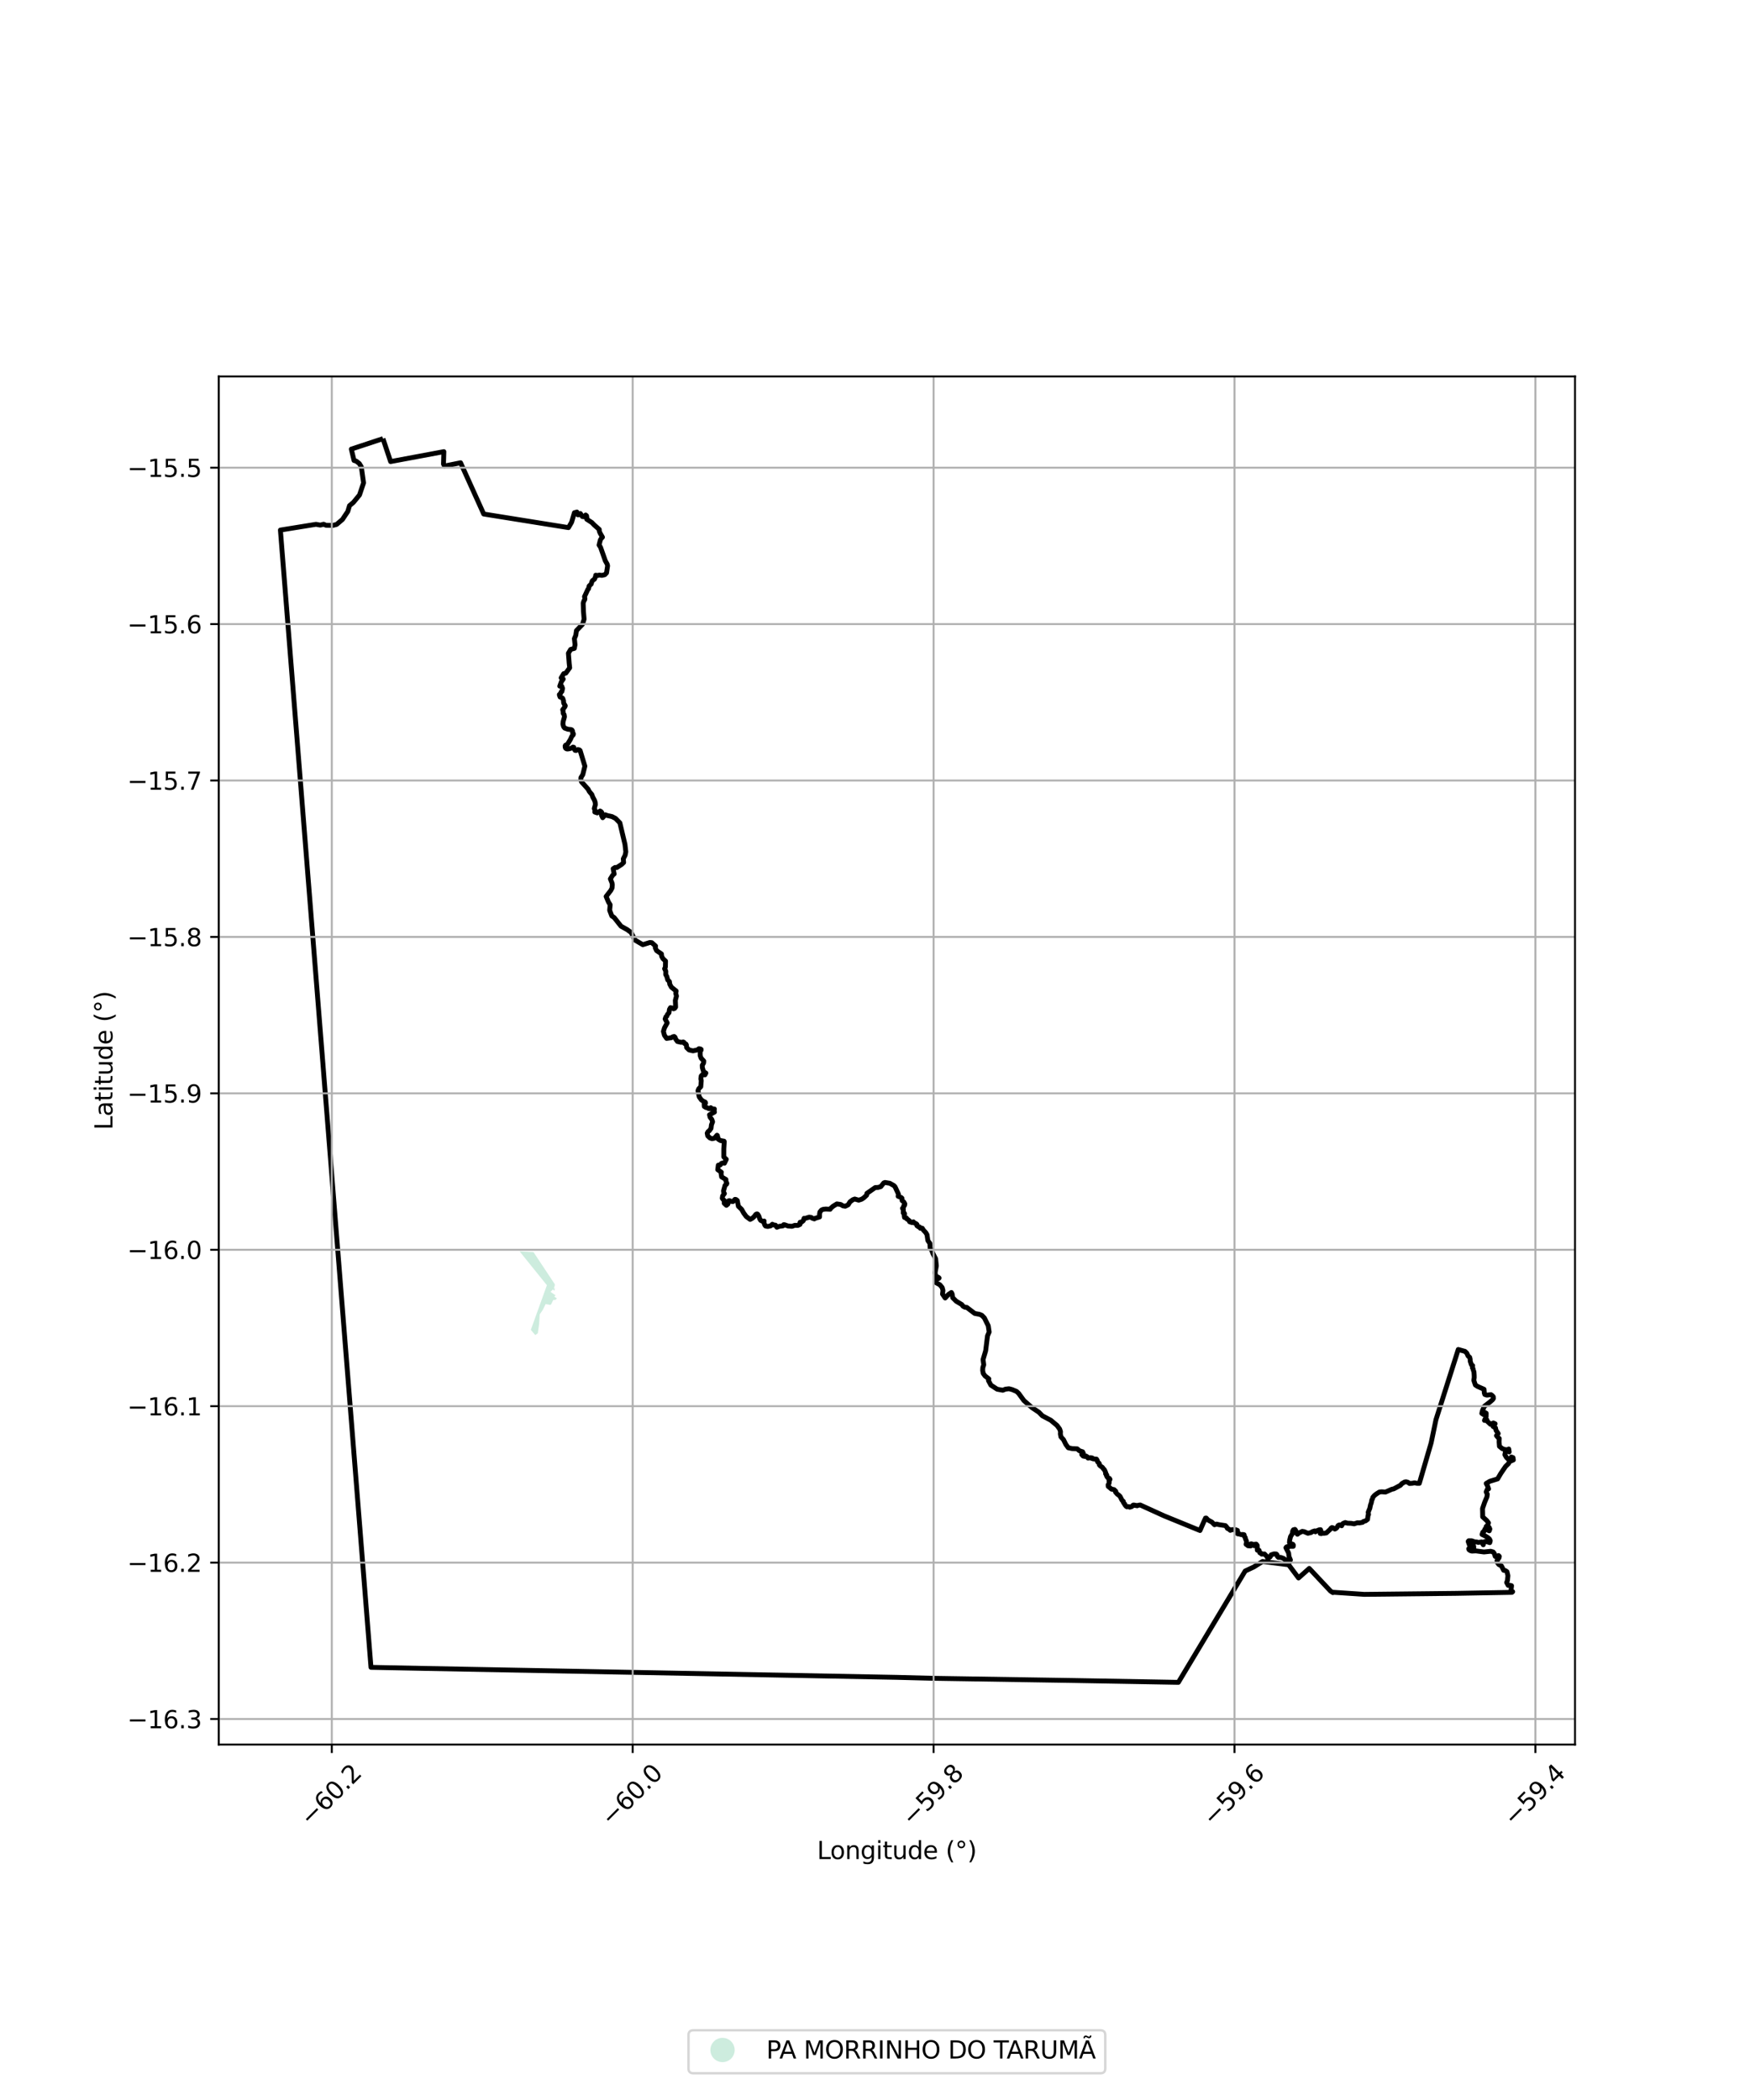 <?xml version="1.0" encoding="utf-8" standalone="no"?>
<!DOCTYPE svg PUBLIC "-//W3C//DTD SVG 1.1//EN"
  "http://www.w3.org/Graphics/SVG/1.1/DTD/svg11.dtd">
<svg xmlns:xlink="http://www.w3.org/1999/xlink" width="720pt" height="864pt" viewBox="0 0 720 864" xmlns="http://www.w3.org/2000/svg" version="1.1">
 <defs>
  <style type="text/css">*{stroke-linejoin: round; stroke-linecap: butt}</style>
 </defs>
 <g id="figure_1">
  <g id="patch_1">
   <path d="M 0 864 
L 720 864 
L 720 0 
L 0 0 
z
" style="fill: #ffffff"/>
  </g>
  <g id="axes_1">
   <g id="patch_2">
    <path d="M 90 717.752 
L 648 717.752 
L 648 154.888 
L 90 154.888 
z
" style="fill: #ffffff"/>
   </g>
   <g id="PatchCollection_1">
    <path d="M 213.777 514.856 
L 219.485 515.133 
L 228.211 528.291 
L 228.286 528.716 
L 227.87 530.206 
L 227.859 530.243 
L 228.206 530.029 
L 228.366 530.261 
L 228.061 530.499 
L 228.256 530.755 
L 227.986 530.999 
L 227.524 530.493 
L 226.481 531.519 
L 228.553 532.897 
L 228.095 533.437 
L 228.073 533.464 
L 229.124 534.194 
L 228.602 534.746 
L 228.565 534.768 
L 227.594 534.89 
L 226.791 536.573 
L 226.455 536.881 
L 224.484 536.535 
L 223.332 538.915 
L 222.063 540.763 
L 221.823 544.588 
L 221.816 544.705 
L 221.266 548.556 
L 220.224 549.287 
L 218.395 547.145 
L 218.971 545.544 
L 224.179 531.082 
L 225.007 528.779 
L 213.777 514.856 
" clip-path="url(#p0c55610cc2)" style="fill: #b3e2cd; fill-opacity: 0.65"/>
   </g>
   <g id="PatchCollection_2">
    <path d="M 157.563 180.473 
L 160.709 189.905 
L 182.612 185.821 
L 182.463 190.935 
L 182.878 191.738 
L 189.494 190.395 
L 199.017 211.486 
L 233.88 217.076 
L 235.183 214.838 
L 236.322 210.946 
L 237.361 210.666 
L 237.39 211.324 
L 237.782 211.812 
L 238.329 211.751 
L 238.792 211.291 
L 239.589 212.525 
L 240.525 212.618 
L 240.963 211.89 
L 241.324 212.201 
L 241.441 212.923 
L 241.392 213.621 
L 243.524 215 
L 244.476 215.992 
L 246.557 217.834 
L 246.551 218.475 
L 246.88 219.302 
L 247.869 221.02 
L 247.328 221.603 
L 246.997 222.164 
L 246.474 224.245 
L 247.069 225.127 
L 249.049 230.743 
L 249.801 232.068 
L 249.988 232.773 
L 249.537 235.72 
L 248.833 236.445 
L 247.682 236.724 
L 246.555 236.597 
L 245.963 236.771 
L 245.094 236.659 
L 245.068 237.106 
L 244.585 238.275 
L 243.741 238.892 
L 243.513 239.327 
L 243.224 240.315 
L 242.394 241.082 
L 242.14 242.237 
L 241.887 242.447 
L 240.475 245.478 
L 240.644 246.23 
L 240.571 246.741 
L 240.287 247.105 
L 239.941 248.136 
L 240.049 251.477 
L 240.311 254.749 
L 239.677 256.825 
L 237.176 259.435 
L 236.898 261.372 
L 236.319 262.754 
L 236.581 265.284 
L 236.298 266.775 
L 234.783 267.191 
L 233.86 268.753 
L 234.179 272.911 
L 234.381 274.749 
L 232.794 276.951 
L 231.936 277.164 
L 230.874 278.888 
L 231.74 279.38 
L 230.977 280.447 
L 230.307 282.312 
L 231.123 282.353 
L 231.456 283.23 
L 231.178 284.492 
L 230.861 284.699 
L 230.635 285.297 
L 230.136 285.768 
L 230.18 286.046 
L 230.45 286.771 
L 231.255 287.101 
L 231.546 287.366 
L 231.877 288.378 
L 231.848 288.75 
L 231.952 289.341 
L 232.56 290.365 
L 232.43 290.77 
L 231.502 292.029 
L 231.679 292.518 
L 231.743 293.545 
L 232.099 294.012 
L 232.24 294.912 
L 231.699 296.858 
L 231.596 297.905 
L 231.899 299 
L 232.333 299.556 
L 233.665 300.037 
L 234.954 300.157 
L 235.319 300.34 
L 235.564 300.773 
L 235.59 301.619 
L 235.887 301.851 
L 235.89 302.161 
L 235.779 302.407 
L 235.262 302.942 
L 234.676 304.241 
L 233.434 306.274 
L 232.671 306.606 
L 232.509 306.922 
L 232.552 307.513 
L 232.723 307.862 
L 233.089 308.105 
L 233.495 308.178 
L 234.349 308.036 
L 235.279 307.732 
L 235.728 307.363 
L 236.068 307.466 
L 236.039 307.881 
L 236.611 308.718 
L 237.048 308.761 
L 237.697 308.393 
L 238.304 308.498 
L 238.685 308.805 
L 240.632 315.214 
L 239.789 318.684 
L 239.023 319.914 
L 238.975 320.802 
L 239.229 321.666 
L 241.973 324.7 
L 242.472 325.664 
L 243.524 326.923 
L 243.88 327.928 
L 244.592 329.26 
L 244.865 330.109 
L 244.956 331.036 
L 244.496 332.668 
L 244.773 333.204 
L 244.714 334.106 
L 245.729 334.453 
L 246.906 333.687 
L 247.361 333.963 
L 247.616 334.343 
L 247.492 335.448 
L 247.958 336.42 
L 249.041 335.216 
L 249.787 335.515 
L 251.782 335.959 
L 253.229 336.702 
L 255.035 338.549 
L 257.13 347.4 
L 257.479 350.47 
L 257.209 351.836 
L 256.442 353.346 
L 256.567 354.882 
L 255.806 355.611 
L 253.81 356.916 
L 253.047 356.905 
L 252.271 357.41 
L 252.683 359.588 
L 252.075 360.071 
L 251.122 361.605 
L 251.779 363.234 
L 251.925 363.99 
L 251.817 365.343 
L 251.29 366.368 
L 249.379 368.832 
L 250.324 371.089 
L 251.042 372.254 
L 250.829 374.525 
L 251.707 376.841 
L 252.702 377.53 
L 255.502 381.064 
L 258.041 382.483 
L 259.643 383.629 
L 261.256 386.779 
L 264.474 388.667 
L 267.374 387.764 
L 268.172 387.852 
L 269.712 389.219 
L 269.598 389.95 
L 270.143 391.113 
L 272.131 392.467 
L 272.202 393.397 
L 272.726 394.385 
L 273.815 395.402 
L 273.759 397.891 
L 273.439 398.564 
L 273.919 399.539 
L 273.898 400.979 
L 274.346 401.762 
L 274.728 403.173 
L 275.412 403.835 
L 275.55 404.917 
L 276.235 406.164 
L 278.198 407.729 
L 278.022 408.671 
L 278.323 409.816 
L 277.849 411.574 
L 277.968 414.319 
L 277.571 414.882 
L 277.125 415.047 
L 276.672 414.747 
L 275.846 414.587 
L 275.427 415.31 
L 275.253 416.653 
L 274.58 417.429 
L 274.34 418.111 
L 273.97 418.364 
L 273.661 419.239 
L 274.503 420.847 
L 273.402 422.862 
L 272.943 424.352 
L 273.388 425.976 
L 274.273 427.234 
L 276.192 426.95 
L 276.863 426.537 
L 277.378 426.438 
L 277.724 426.754 
L 277.983 427.484 
L 278.726 428.504 
L 280.28 428.859 
L 281.104 428.701 
L 281.403 428.853 
L 281.636 429.319 
L 282.192 429.54 
L 282.396 429.899 
L 282.496 431.01 
L 283.55 431.993 
L 285.125 432.355 
L 286.972 431.942 
L 287.583 431.453 
L 288.224 431.58 
L 288.462 431.753 
L 288.453 432.059 
L 288.078 432.462 
L 288.063 434.274 
L 288.457 435.352 
L 289.537 436.523 
L 289.481 437.338 
L 288.927 438.306 
L 288.967 439.258 
L 289.464 440.906 
L 290.419 441.49 
L 290.029 442.222 
L 289.014 442.134 
L 288.501 442.682 
L 288.333 443.924 
L 288.526 444.558 
L 288.318 447.096 
L 287.475 447.964 
L 287.175 448.759 
L 287.676 451.299 
L 288.588 452.547 
L 289.399 453.114 
L 290.094 453.406 
L 290.251 453.602 
L 290.286 453.872 
L 289.707 454.212 
L 289.767 455.229 
L 290.424 455.652 
L 290.756 455.657 
L 291.626 456.116 
L 292.239 456.196 
L 292.42 455.736 
L 293.044 456.224 
L 293.92 456.282 
L 293.802 457.228 
L 293.951 457.539 
L 291.917 458.663 
L 292.177 459.704 
L 292.835 460.537 
L 293.18 461.529 
L 292.698 462.829 
L 292.536 464.235 
L 291.782 465.278 
L 291.307 465.591 
L 290.964 466.225 
L 291.19 467.335 
L 292.109 468.2 
L 292.984 468.493 
L 293.93 468.292 
L 294.99 467.067 
L 295.133 467.158 
L 295.527 468.705 
L 296.426 469.256 
L 297.886 469.506 
L 297.973 469.694 
L 297.796 472.728 
L 297.798 476.007 
L 298.816 476.987 
L 298.04 478.589 
L 297.335 478.477 
L 296.802 478.67 
L 296.357 479.279 
L 295.529 479.391 
L 295.304 481.247 
L 296.77 482.27 
L 296.656 482.782 
L 296.885 484.221 
L 298.671 485.272 
L 298.65 485.891 
L 299.057 486.877 
L 298.94 487.198 
L 298.311 487.689 
L 297.687 489.916 
L 297.795 490.851 
L 298.043 491.074 
L 297.31 492.054 
L 297.16 492.996 
L 297.578 493.574 
L 298.002 493.896 
L 297.97 495.076 
L 298.863 495.906 
L 299.478 495.391 
L 299.809 494.013 
L 300.134 493.97 
L 300.765 494.269 
L 301.537 494.364 
L 302.377 493.46 
L 302.814 493.512 
L 303.335 493.917 
L 303.788 496.28 
L 305.112 497.553 
L 305.976 499.079 
L 307.01 500.5 
L 308.634 501.704 
L 309.369 501.318 
L 310.118 500.722 
L 311 499.624 
L 311.453 499.429 
L 311.753 499.594 
L 312.209 500.323 
L 312.548 501.394 
L 312.959 502.094 
L 313.796 502.509 
L 314.375 502.358 
L 314.322 503.102 
L 314.689 504.081 
L 314.965 504.417 
L 315.835 504.604 
L 317.062 504.359 
L 317.761 503.697 
L 318.274 503.979 
L 319.061 504.068 
L 319.643 504.934 
L 320.572 504.557 
L 322.121 504.354 
L 322.406 503.88 
L 322.78 503.889 
L 324.202 504.406 
L 325.845 504.544 
L 327.002 504.131 
L 328.315 504.157 
L 329.144 503.759 
L 329.096 503.087 
L 329.201 502.858 
L 329.796 502.799 
L 330.481 502.246 
L 330.818 501.25 
L 331.292 501.285 
L 332.888 500.769 
L 333.75 500.88 
L 334.235 501.223 
L 335.045 501.487 
L 335.258 501.291 
L 337.186 500.694 
L 337.192 499.484 
L 337.342 498.634 
L 337.979 497.854 
L 338.679 497.554 
L 339.729 497.429 
L 341.545 497.523 
L 341.652 497.248 
L 342.745 496.283 
L 344.319 495.318 
L 345.883 495.556 
L 346.808 496.121 
L 347.753 496.289 
L 348.959 495.692 
L 349.706 494.478 
L 350.891 493.598 
L 351.675 493.311 
L 353.295 493.785 
L 354.516 493.389 
L 355.359 492.84 
L 356.561 491.73 
L 356.66 490.988 
L 360.114 488.585 
L 361.239 488.542 
L 362.383 488.21 
L 363.617 486.682 
L 364.122 486.504 
L 366.084 486.833 
L 367.764 487.786 
L 368.256 488.295 
L 369.634 491.281 
L 369.519 492.181 
L 370.74 492.672 
L 371.096 492.986 
L 371.145 493.941 
L 371.846 494.515 
L 372.257 495.277 
L 372.179 495.89 
L 371.817 496.121 
L 371.757 496.712 
L 371.305 497.154 
L 371.67 497.634 
L 371.624 499.032 
L 372.087 499.169 
L 372.163 499.41 
L 372.013 500.06 
L 372.144 500.905 
L 372.919 501.101 
L 373.112 501.526 
L 373.529 501.765 
L 374.203 502.314 
L 374.229 502.67 
L 375.22 503.005 
L 375.79 502.696 
L 376.017 503.083 
L 376.859 503.424 
L 377.275 503.781 
L 377.235 504.27 
L 377.989 504.803 
L 378.349 504.818 
L 378.654 505.349 
L 379.455 505.335 
L 379.917 506.09 
L 380.904 507.16 
L 381.394 507.983 
L 381.755 510.414 
L 382.576 511.554 
L 382.689 513.527 
L 383.334 514.426 
L 383.849 515.773 
L 384.948 517.888 
L 385.248 520.802 
L 384.734 523.623 
L 385.004 525.043 
L 386.103 525.546 
L 386.362 525.805 
L 386.255 525.962 
L 385.114 526.361 
L 385.202 527.79 
L 386.684 528.585 
L 387.64 529.73 
L 387.956 530.916 
L 387.776 532.432 
L 388.875 534.032 
L 390.221 532.566 
L 391.425 531.768 
L 391.732 532.352 
L 391.979 533.927 
L 393.407 535.351 
L 395.723 536.739 
L 396.223 537.413 
L 397.008 537.839 
L 397.762 537.909 
L 401.021 540.389 
L 402.954 540.745 
L 403.945 541.153 
L 404.997 542.225 
L 406.591 545.448 
L 406.963 548.023 
L 406.288 549.613 
L 405.531 555.741 
L 404.462 559.348 
L 404.738 561.545 
L 404.365 562.65 
L 404.301 563.821 
L 404.535 565.086 
L 405.265 566.081 
L 406.841 567.313 
L 406.675 567.997 
L 407.68 569.878 
L 410.257 571.557 
L 412.574 571.983 
L 413.696 571.533 
L 415.128 571.366 
L 416.452 571.717 
L 418.253 572.481 
L 419.097 573.266 
L 421.264 576.236 
L 424.565 579.122 
L 427.437 581.038 
L 428.883 582.51 
L 432.334 584.332 
L 434.909 586.493 
L 435.967 587.937 
L 436.319 588.992 
L 436.268 589.989 
L 436.489 591.155 
L 437.538 592.297 
L 438.517 594.274 
L 439.524 595.654 
L 441.115 595.991 
L 443.197 596.091 
L 444.053 596.855 
L 445.429 597.311 
L 445.114 597.774 
L 445.699 597.842 
L 445.052 598.195 
L 445.057 598.447 
L 445.636 599.062 
L 445.838 599.044 
L 446.288 599.24 
L 446.744 599.197 
L 446.758 599.021 
L 447.454 599.462 
L 447.434 599.628 
L 447.664 599.908 
L 448.769 599.735 
L 448.893 599.909 
L 449.245 600.059 
L 449.369 599.849 
L 449.464 599.997 
L 449.709 600.085 
L 449.795 600.235 
L 451.14 600.333 
L 451.186 600.489 
L 451.408 600.754 
L 451.505 601.308 
L 451.799 601.699 
L 452.052 601.841 
L 452.324 602.262 
L 452.309 602.686 
L 452.69 603.11 
L 453.608 603.75 
L 453.885 604.217 
L 454.312 604.612 
L 454.648 605.232 
L 454.966 606.065 
L 454.858 606.319 
L 455.35 606.818 
L 455.224 606.917 
L 455.211 607.09 
L 455.401 607.133 
L 455.307 607.28 
L 455.462 607.603 
L 455.973 608.176 
L 456.404 608.204 
L 456.683 608.645 
L 456.296 608.912 
L 456.273 609.161 
L 456.4 609.385 
L 456.316 609.488 
L 456.375 609.928 
L 456.123 610.732 
L 455.922 610.89 
L 455.955 611.546 
L 457.284 612.663 
L 458.351 612.865 
L 459.064 613.575 
L 458.961 613.897 
L 459.75 614.781 
L 460.257 615.12 
L 460.829 615.676 
L 461.638 617.246 
L 462.158 617.702 
L 462.165 618.075 
L 462.432 618.502 
L 462.757 618.81 
L 462.776 619.068 
L 463.312 619.734 
L 463.661 619.943 
L 464.055 619.84 
L 464.618 619.92 
L 464.802 620.104 
L 465.659 619.836 
L 465.945 619.504 
L 466.12 619.501 
L 466.093 619.333 
L 466.294 619.224 
L 466.808 619.246 
L 467.137 619.415 
L 467.244 619.33 
L 467.847 619.523 
L 468.139 619.349 
L 469.129 619.2 
L 478.975 623.681 
L 493.711 629.699 
L 495.716 625.128 
L 495.898 625.101 
L 495.955 624.602 
L 496.281 624.582 
L 497 625.36 
L 498.595 626.228 
L 499.69 627.325 
L 500.494 627.042 
L 501.572 627.294 
L 504.152 627.683 
L 504.649 628.191 
L 504.989 628.824 
L 505.697 629.178 
L 506.188 629.63 
L 506.835 629.348 
L 508.247 629.338 
L 509.113 629.656 
L 509.246 630.408 
L 509.212 631.068 
L 509.94 631.163 
L 510.644 631.396 
L 511.348 631.329 
L 511.856 631.431 
L 511.944 632.076 
L 512.327 632.577 
L 512.413 633.122 
L 512.833 634.035 
L 512.829 634.866 
L 512.662 635.343 
L 512.817 635.497 
L 513.037 635.529 
L 513.472 635.977 
L 514.54 636.059 
L 514.273 635.342 
L 514.752 635.178 
L 515.268 635.298 
L 515.964 635.942 
L 516.202 635.362 
L 516.839 635.302 
L 517.248 635.812 
L 517.292 637.798 
L 518.013 637.827 
L 518.329 638.861 
L 518.789 639.019 
L 519.073 639.403 
L 520.237 639.348 
L 521.301 640.458 
L 521.546 641.065 
L 522.194 640.832 
L 522.599 640.522 
L 522.966 639.726 
L 524.133 639.324 
L 525.071 639.357 
L 525.396 639.67 
L 525.525 640.287 
L 525.963 640.762 
L 526.909 640.751 
L 528.181 641.217 
L 528.536 641.596 
L 528.921 641.736 
L 529.506 642.352 
L 529.745 643.366 
L 530.352 643.04 
L 530.918 641.798 
L 530.334 640.423 
L 530.171 638.972 
L 529.058 636.776 
L 529.293 636.468 
L 529.683 636.31 
L 530.066 636.423 
L 530.683 636.211 
L 532.071 636.206 
L 532.138 635.732 
L 531.905 635.362 
L 530.946 635.07 
L 530.519 634.658 
L 530.607 633.681 
L 530.97 632.195 
L 531.672 631.057 
L 531.833 629.955 
L 532.146 629.404 
L 532.772 629.237 
L 533.018 629.551 
L 533.291 630.148 
L 533.253 630.653 
L 533.79 631.247 
L 534.427 630.714 
L 535.789 630.045 
L 536.578 630.172 
L 538.109 630.836 
L 539.411 630.532 
L 539.92 630.177 
L 540.91 629.851 
L 541.209 630.234 
L 541.664 629.857 
L 542.821 629.394 
L 543.293 629.352 
L 543.442 629.734 
L 543.431 630.097 
L 543.156 630.891 
L 543.571 630.991 
L 544.167 630.787 
L 544.741 630.835 
L 545.679 630.695 
L 547.358 629.144 
L 547.634 628.716 
L 548.017 628.473 
L 548.548 628.643 
L 549.181 629.098 
L 549.462 628.997 
L 550.057 628.516 
L 550.444 627.746 
L 550.702 627.528 
L 550.999 627.424 
L 551.508 627.399 
L 551.733 627.646 
L 551.988 627.746 
L 552.25 627.183 
L 552.571 626.784 
L 553.495 626.418 
L 554.358 626.68 
L 555.877 626.733 
L 557.117 626.951 
L 558.489 626.504 
L 559.303 626.558 
L 560.6 626.331 
L 560.934 626.001 
L 561.854 625.724 
L 562.644 625.124 
L 562.85 623.451 
L 563.051 623.126 
L 562.916 622.209 
L 563.218 621.428 
L 563.584 620.555 
L 563.878 619.124 
L 564.188 618.303 
L 564.403 617.1 
L 564.666 616.732 
L 564.829 616.037 
L 565.507 615.254 
L 566.239 614.672 
L 567.52 613.87 
L 568.489 613.766 
L 570.006 613.891 
L 572.634 612.73 
L 573.465 612.541 
L 576.171 611.089 
L 576.741 610.423 
L 577.968 609.706 
L 578.583 609.649 
L 579.328 609.897 
L 579.896 610.341 
L 581.056 610.263 
L 581.96 610.083 
L 583.033 610.294 
L 583.952 610.296 
L 588.815 593.637 
L 590.792 584.114 
L 599.972 555.222 
L 602.724 555.985 
L 603.486 556.72 
L 603.995 557.883 
L 604.671 558.444 
L 604.867 559.21 
L 604.897 560.026 
L 605.375 561.488 
L 605.895 561.845 
L 605.777 562.741 
L 606.076 563.164 
L 606.142 563.667 
L 606.426 564.407 
L 606.518 565.75 
L 606.543 566.7 
L 606.38 567.933 
L 607.005 569.815 
L 607.941 570.432 
L 610.561 571.584 
L 610.695 573.159 
L 610.901 573.729 
L 611.729 574.005 
L 613.422 573.799 
L 613.897 574.129 
L 614.369 574.65 
L 614.427 575.359 
L 614.079 575.892 
L 613.019 576.816 
L 610.709 578.598 
L 609.942 580.326 
L 609.659 581.5 
L 610.359 581.959 
L 610.806 581.082 
L 611.47 581.448 
L 611.436 582.902 
L 610.752 584.406 
L 611.756 584.177 
L 611.83 584.684 
L 613.259 586.014 
L 614.407 585.445 
L 615.138 585.779 
L 614.431 586.301 
L 614.299 586.881 
L 615.289 587.463 
L 615.504 588.474 
L 616.404 589.809 
L 615.688 590.664 
L 616.423 591.537 
L 616.842 591.823 
L 616.782 593.2 
L 616.917 595.071 
L 618.048 595.993 
L 619.264 596.428 
L 620.368 596.445 
L 620.745 596.164 
L 620.918 597.371 
L 619.509 596.515 
L 619.147 598.521 
L 619.764 599.598 
L 620.497 600.332 
L 621.448 600.474 
L 621.806 599.46 
L 622.485 599.705 
L 622.636 600.661 
L 620.981 601.377 
L 620.668 602.137 
L 619.422 603.359 
L 617.488 606.198 
L 616.148 608.471 
L 612.95 609.444 
L 611.475 610.338 
L 612.044 611.417 
L 612.435 612.562 
L 611.994 612.6 
L 611.466 613.819 
L 611.919 614.787 
L 611.762 615.879 
L 610.802 618.162 
L 609.953 620.664 
L 610.007 622.886 
L 610.02 624.085 
L 611.716 625.627 
L 612.388 626.53 
L 612.119 627.466 
L 611.456 628.05 
L 611.685 628.424 
L 612.178 628.267 
L 612.664 628.401 
L 612.972 629.096 
L 612.715 629.827 
L 610.988 629.037 
L 610.35 630.456 
L 610.095 630.334 
L 609.764 631.33 
L 611.054 631.941 
L 612.057 632.557 
L 612.823 633.221 
L 613.142 633.923 
L 612.927 634.694 
L 611.507 634.224 
L 610.888 634.239 
L 610.447 634.608 
L 610.263 635.564 
L 609.618 634.396 
L 608.164 634.605 
L 607.57 634.404 
L 606.871 634.403 
L 605.45 633.904 
L 604.301 633.898 
L 604.049 634.2 
L 604.66 635.901 
L 606.073 635.603 
L 606.326 636.219 
L 606.359 636.926 
L 605.213 636.903 
L 604.662 636.976 
L 604.263 637.225 
L 604.432 637.635 
L 604.916 637.964 
L 605.559 638.172 
L 607.24 638.088 
L 610.542 638.525 
L 613.293 638.237 
L 614.307 638.516 
L 614.78 639.097 
L 615.188 640.364 
L 615.856 640.362 
L 616.536 640.004 
L 616.874 640.348 
L 616.735 640.95 
L 615.92 642.046 
L 616.007 642.794 
L 616.618 643.66 
L 617.718 644.247 
L 618.656 646.058 
L 619.366 646.185 
L 620.032 646.668 
L 620.398 648.265 
L 620.211 650.271 
L 619.883 651.088 
L 620.514 652.258 
L 621.435 652.279 
L 621.897 652.414 
L 621.778 653.413 
L 621.69 654.149 
L 622.008 654.607 
L 622.357 654.861 
L 622.057 655.142 
L 599.094 655.553 
L 561.271 655.965 
L 548.478 655.103 
L 548.481 655.166 
L 548.395 655.252 
L 547.409 654.601 
L 538.668 645.297 
L 534.252 649.219 
L 530.183 643.793 
L 519.433 642.437 
L 519.18 642.617 
L 515.793 644.726 
L 512.3 646.356 
L 484.815 692.167 
L 441.747 691.409 
L 384.267 690.506 
L 368.959 690.113 
L 174.673 686.436 
L 152.635 685.993 
L 115.364 218.082 
L 130.017 215.714 
L 131.776 216.046 
L 133.139 215.693 
L 134.122 216.11 
L 136.908 216.175 
L 138.495 215.764 
L 140.882 213.734 
L 143.095 210.419 
L 143.803 208.042 
L 145.405 206.695 
L 147.909 203.648 
L 149.582 198.668 
L 148.662 192.069 
L 147.821 190.706 
L 146.562 189.726 
L 145.661 189.461 
L 144.542 184.778 
L 157.563 180.473 
L 157.563 180.473 
" clip-path="url(#p0c55610cc2)" style="fill: none; stroke: #000000; stroke-width: 2"/>
   </g>
   <g id="matplotlib.axis_1">
    <g id="xtick_1">
     <g id="line2d_1">
      <path d="M 136.514 717.752 
L 136.514 154.888 
" clip-path="url(#p0c55610cc2)" style="fill: none; stroke: #b0b0b0; stroke-width: 0.8; stroke-linecap: square"/>
     </g>
     <g id="line2d_2">
      <defs>
       <path id="m761ad2adef" d="M 0 0 
L 0 3.5 
" style="stroke: #000000; stroke-width: 0.8"/>
      </defs>
      <g>
       <use xlink:href="#m761ad2adef" x="136.514" y="717.752" style="stroke: #000000; stroke-width: 0.8"/>
      </g>
     </g>
     <g id="text_1">
      <!-- −60.2 -->
      <g transform="translate(127.63 751.794) rotate(-45) scale(0.1 -0.1)">
       <defs>
        <path id="DejaVuSans-2212" d="M 678 2272 
L 4684 2272 
L 4684 1741 
L 678 1741 
L 678 2272 
z
" transform="scale(0.016)"/>
        <path id="DejaVuSans-36" d="M 2113 2584 
Q 1688 2584 1439 2293 
Q 1191 2003 1191 1497 
Q 1191 994 1439 701 
Q 1688 409 2113 409 
Q 2538 409 2786 701 
Q 3034 994 3034 1497 
Q 3034 2003 2786 2293 
Q 2538 2584 2113 2584 
z
M 3366 4563 
L 3366 3988 
Q 3128 4100 2886 4159 
Q 2644 4219 2406 4219 
Q 1781 4219 1451 3797 
Q 1122 3375 1075 2522 
Q 1259 2794 1537 2939 
Q 1816 3084 2150 3084 
Q 2853 3084 3261 2657 
Q 3669 2231 3669 1497 
Q 3669 778 3244 343 
Q 2819 -91 2113 -91 
Q 1303 -91 875 529 
Q 447 1150 447 2328 
Q 447 3434 972 4092 
Q 1497 4750 2381 4750 
Q 2619 4750 2861 4703 
Q 3103 4656 3366 4563 
z
" transform="scale(0.016)"/>
        <path id="DejaVuSans-30" d="M 2034 4250 
Q 1547 4250 1301 3770 
Q 1056 3291 1056 2328 
Q 1056 1369 1301 889 
Q 1547 409 2034 409 
Q 2525 409 2770 889 
Q 3016 1369 3016 2328 
Q 3016 3291 2770 3770 
Q 2525 4250 2034 4250 
z
M 2034 4750 
Q 2819 4750 3233 4129 
Q 3647 3509 3647 2328 
Q 3647 1150 3233 529 
Q 2819 -91 2034 -91 
Q 1250 -91 836 529 
Q 422 1150 422 2328 
Q 422 3509 836 4129 
Q 1250 4750 2034 4750 
z
" transform="scale(0.016)"/>
        <path id="DejaVuSans-2e" d="M 684 794 
L 1344 794 
L 1344 0 
L 684 0 
L 684 794 
z
" transform="scale(0.016)"/>
        <path id="DejaVuSans-32" d="M 1228 531 
L 3431 531 
L 3431 0 
L 469 0 
L 469 531 
Q 828 903 1448 1529 
Q 2069 2156 2228 2338 
Q 2531 2678 2651 2914 
Q 2772 3150 2772 3378 
Q 2772 3750 2511 3984 
Q 2250 4219 1831 4219 
Q 1534 4219 1204 4116 
Q 875 4013 500 3803 
L 500 4441 
Q 881 4594 1212 4672 
Q 1544 4750 1819 4750 
Q 2544 4750 2975 4387 
Q 3406 4025 3406 3419 
Q 3406 3131 3298 2873 
Q 3191 2616 2906 2266 
Q 2828 2175 2409 1742 
Q 1991 1309 1228 531 
z
" transform="scale(0.016)"/>
       </defs>
       <use xlink:href="#DejaVuSans-2212"/>
       <use xlink:href="#DejaVuSans-36" transform="translate(83.789 0)"/>
       <use xlink:href="#DejaVuSans-30" transform="translate(147.412 0)"/>
       <use xlink:href="#DejaVuSans-2e" transform="translate(211.035 0)"/>
       <use xlink:href="#DejaVuSans-32" transform="translate(242.822 0)"/>
      </g>
     </g>
    </g>
    <g id="xtick_2">
     <g id="line2d_3">
      <path d="M 260.312 717.752 
L 260.312 154.888 
" clip-path="url(#p0c55610cc2)" style="fill: none; stroke: #b0b0b0; stroke-width: 0.8; stroke-linecap: square"/>
     </g>
     <g id="line2d_4">
      <g>
       <use xlink:href="#m761ad2adef" x="260.312" y="717.752" style="stroke: #000000; stroke-width: 0.8"/>
      </g>
     </g>
     <g id="text_2">
      <!-- −60.0 -->
      <g transform="translate(251.429 751.794) rotate(-45) scale(0.1 -0.1)">
       <use xlink:href="#DejaVuSans-2212"/>
       <use xlink:href="#DejaVuSans-36" transform="translate(83.789 0)"/>
       <use xlink:href="#DejaVuSans-30" transform="translate(147.412 0)"/>
       <use xlink:href="#DejaVuSans-2e" transform="translate(211.035 0)"/>
       <use xlink:href="#DejaVuSans-30" transform="translate(242.822 0)"/>
      </g>
     </g>
    </g>
    <g id="xtick_3">
     <g id="line2d_5">
      <path d="M 384.111 717.752 
L 384.111 154.888 
" clip-path="url(#p0c55610cc2)" style="fill: none; stroke: #b0b0b0; stroke-width: 0.8; stroke-linecap: square"/>
     </g>
     <g id="line2d_6">
      <g>
       <use xlink:href="#m761ad2adef" x="384.111" y="717.752" style="stroke: #000000; stroke-width: 0.8"/>
      </g>
     </g>
     <g id="text_3">
      <!-- −59.8 -->
      <g transform="translate(375.227 751.794) rotate(-45) scale(0.1 -0.1)">
       <defs>
        <path id="DejaVuSans-35" d="M 691 4666 
L 3169 4666 
L 3169 4134 
L 1269 4134 
L 1269 2991 
Q 1406 3038 1543 3061 
Q 1681 3084 1819 3084 
Q 2600 3084 3056 2656 
Q 3513 2228 3513 1497 
Q 3513 744 3044 326 
Q 2575 -91 1722 -91 
Q 1428 -91 1123 -41 
Q 819 9 494 109 
L 494 744 
Q 775 591 1075 516 
Q 1375 441 1709 441 
Q 2250 441 2565 725 
Q 2881 1009 2881 1497 
Q 2881 1984 2565 2268 
Q 2250 2553 1709 2553 
Q 1456 2553 1204 2497 
Q 953 2441 691 2322 
L 691 4666 
z
" transform="scale(0.016)"/>
        <path id="DejaVuSans-39" d="M 703 97 
L 703 672 
Q 941 559 1184 500 
Q 1428 441 1663 441 
Q 2288 441 2617 861 
Q 2947 1281 2994 2138 
Q 2813 1869 2534 1725 
Q 2256 1581 1919 1581 
Q 1219 1581 811 2004 
Q 403 2428 403 3163 
Q 403 3881 828 4315 
Q 1253 4750 1959 4750 
Q 2769 4750 3195 4129 
Q 3622 3509 3622 2328 
Q 3622 1225 3098 567 
Q 2575 -91 1691 -91 
Q 1453 -91 1209 -44 
Q 966 3 703 97 
z
M 1959 2075 
Q 2384 2075 2632 2365 
Q 2881 2656 2881 3163 
Q 2881 3666 2632 3958 
Q 2384 4250 1959 4250 
Q 1534 4250 1286 3958 
Q 1038 3666 1038 3163 
Q 1038 2656 1286 2365 
Q 1534 2075 1959 2075 
z
" transform="scale(0.016)"/>
        <path id="DejaVuSans-38" d="M 2034 2216 
Q 1584 2216 1326 1975 
Q 1069 1734 1069 1313 
Q 1069 891 1326 650 
Q 1584 409 2034 409 
Q 2484 409 2743 651 
Q 3003 894 3003 1313 
Q 3003 1734 2745 1975 
Q 2488 2216 2034 2216 
z
M 1403 2484 
Q 997 2584 770 2862 
Q 544 3141 544 3541 
Q 544 4100 942 4425 
Q 1341 4750 2034 4750 
Q 2731 4750 3128 4425 
Q 3525 4100 3525 3541 
Q 3525 3141 3298 2862 
Q 3072 2584 2669 2484 
Q 3125 2378 3379 2068 
Q 3634 1759 3634 1313 
Q 3634 634 3220 271 
Q 2806 -91 2034 -91 
Q 1263 -91 848 271 
Q 434 634 434 1313 
Q 434 1759 690 2068 
Q 947 2378 1403 2484 
z
M 1172 3481 
Q 1172 3119 1398 2916 
Q 1625 2713 2034 2713 
Q 2441 2713 2670 2916 
Q 2900 3119 2900 3481 
Q 2900 3844 2670 4047 
Q 2441 4250 2034 4250 
Q 1625 4250 1398 4047 
Q 1172 3844 1172 3481 
z
" transform="scale(0.016)"/>
       </defs>
       <use xlink:href="#DejaVuSans-2212"/>
       <use xlink:href="#DejaVuSans-35" transform="translate(83.789 0)"/>
       <use xlink:href="#DejaVuSans-39" transform="translate(147.412 0)"/>
       <use xlink:href="#DejaVuSans-2e" transform="translate(211.035 0)"/>
       <use xlink:href="#DejaVuSans-38" transform="translate(242.822 0)"/>
      </g>
     </g>
    </g>
    <g id="xtick_4">
     <g id="line2d_7">
      <path d="M 507.909 717.752 
L 507.909 154.888 
" clip-path="url(#p0c55610cc2)" style="fill: none; stroke: #b0b0b0; stroke-width: 0.8; stroke-linecap: square"/>
     </g>
     <g id="line2d_8">
      <g>
       <use xlink:href="#m761ad2adef" x="507.909" y="717.752" style="stroke: #000000; stroke-width: 0.8"/>
      </g>
     </g>
     <g id="text_4">
      <!-- −59.6 -->
      <g transform="translate(499.026 751.794) rotate(-45) scale(0.1 -0.1)">
       <use xlink:href="#DejaVuSans-2212"/>
       <use xlink:href="#DejaVuSans-35" transform="translate(83.789 0)"/>
       <use xlink:href="#DejaVuSans-39" transform="translate(147.412 0)"/>
       <use xlink:href="#DejaVuSans-2e" transform="translate(211.035 0)"/>
       <use xlink:href="#DejaVuSans-36" transform="translate(242.822 0)"/>
      </g>
     </g>
    </g>
    <g id="xtick_5">
     <g id="line2d_9">
      <path d="M 631.708 717.752 
L 631.708 154.888 
" clip-path="url(#p0c55610cc2)" style="fill: none; stroke: #b0b0b0; stroke-width: 0.8; stroke-linecap: square"/>
     </g>
     <g id="line2d_10">
      <g>
       <use xlink:href="#m761ad2adef" x="631.708" y="717.752" style="stroke: #000000; stroke-width: 0.8"/>
      </g>
     </g>
     <g id="text_5">
      <!-- −59.4 -->
      <g transform="translate(622.824 751.794) rotate(-45) scale(0.1 -0.1)">
       <defs>
        <path id="DejaVuSans-34" d="M 2419 4116 
L 825 1625 
L 2419 1625 
L 2419 4116 
z
M 2253 4666 
L 3047 4666 
L 3047 1625 
L 3713 1625 
L 3713 1100 
L 3047 1100 
L 3047 0 
L 2419 0 
L 2419 1100 
L 313 1100 
L 313 1709 
L 2253 4666 
z
" transform="scale(0.016)"/>
       </defs>
       <use xlink:href="#DejaVuSans-2212"/>
       <use xlink:href="#DejaVuSans-35" transform="translate(83.789 0)"/>
       <use xlink:href="#DejaVuSans-39" transform="translate(147.412 0)"/>
       <use xlink:href="#DejaVuSans-2e" transform="translate(211.035 0)"/>
       <use xlink:href="#DejaVuSans-34" transform="translate(242.822 0)"/>
      </g>
     </g>
    </g>
    <g id="text_6">
     <!-- Longitude (°) -->
     <g transform="translate(336.14 764.863) scale(0.1 -0.1)">
      <defs>
       <path id="DejaVuSans-4c" d="M 628 4666 
L 1259 4666 
L 1259 531 
L 3531 531 
L 3531 0 
L 628 0 
L 628 4666 
z
" transform="scale(0.016)"/>
       <path id="DejaVuSans-6f" d="M 1959 3097 
Q 1497 3097 1228 2736 
Q 959 2375 959 1747 
Q 959 1119 1226 758 
Q 1494 397 1959 397 
Q 2419 397 2687 759 
Q 2956 1122 2956 1747 
Q 2956 2369 2687 2733 
Q 2419 3097 1959 3097 
z
M 1959 3584 
Q 2709 3584 3137 3096 
Q 3566 2609 3566 1747 
Q 3566 888 3137 398 
Q 2709 -91 1959 -91 
Q 1206 -91 779 398 
Q 353 888 353 1747 
Q 353 2609 779 3096 
Q 1206 3584 1959 3584 
z
" transform="scale(0.016)"/>
       <path id="DejaVuSans-6e" d="M 3513 2113 
L 3513 0 
L 2938 0 
L 2938 2094 
Q 2938 2591 2744 2837 
Q 2550 3084 2163 3084 
Q 1697 3084 1428 2787 
Q 1159 2491 1159 1978 
L 1159 0 
L 581 0 
L 581 3500 
L 1159 3500 
L 1159 2956 
Q 1366 3272 1645 3428 
Q 1925 3584 2291 3584 
Q 2894 3584 3203 3211 
Q 3513 2838 3513 2113 
z
" transform="scale(0.016)"/>
       <path id="DejaVuSans-67" d="M 2906 1791 
Q 2906 2416 2648 2759 
Q 2391 3103 1925 3103 
Q 1463 3103 1205 2759 
Q 947 2416 947 1791 
Q 947 1169 1205 825 
Q 1463 481 1925 481 
Q 2391 481 2648 825 
Q 2906 1169 2906 1791 
z
M 3481 434 
Q 3481 -459 3084 -895 
Q 2688 -1331 1869 -1331 
Q 1566 -1331 1297 -1286 
Q 1028 -1241 775 -1147 
L 775 -588 
Q 1028 -725 1275 -790 
Q 1522 -856 1778 -856 
Q 2344 -856 2625 -561 
Q 2906 -266 2906 331 
L 2906 616 
Q 2728 306 2450 153 
Q 2172 0 1784 0 
Q 1141 0 747 490 
Q 353 981 353 1791 
Q 353 2603 747 3093 
Q 1141 3584 1784 3584 
Q 2172 3584 2450 3431 
Q 2728 3278 2906 2969 
L 2906 3500 
L 3481 3500 
L 3481 434 
z
" transform="scale(0.016)"/>
       <path id="DejaVuSans-69" d="M 603 3500 
L 1178 3500 
L 1178 0 
L 603 0 
L 603 3500 
z
M 603 4863 
L 1178 4863 
L 1178 4134 
L 603 4134 
L 603 4863 
z
" transform="scale(0.016)"/>
       <path id="DejaVuSans-74" d="M 1172 4494 
L 1172 3500 
L 2356 3500 
L 2356 3053 
L 1172 3053 
L 1172 1153 
Q 1172 725 1289 603 
Q 1406 481 1766 481 
L 2356 481 
L 2356 0 
L 1766 0 
Q 1100 0 847 248 
Q 594 497 594 1153 
L 594 3053 
L 172 3053 
L 172 3500 
L 594 3500 
L 594 4494 
L 1172 4494 
z
" transform="scale(0.016)"/>
       <path id="DejaVuSans-75" d="M 544 1381 
L 544 3500 
L 1119 3500 
L 1119 1403 
Q 1119 906 1312 657 
Q 1506 409 1894 409 
Q 2359 409 2629 706 
Q 2900 1003 2900 1516 
L 2900 3500 
L 3475 3500 
L 3475 0 
L 2900 0 
L 2900 538 
Q 2691 219 2414 64 
Q 2138 -91 1772 -91 
Q 1169 -91 856 284 
Q 544 659 544 1381 
z
M 1991 3584 
L 1991 3584 
z
" transform="scale(0.016)"/>
       <path id="DejaVuSans-64" d="M 2906 2969 
L 2906 4863 
L 3481 4863 
L 3481 0 
L 2906 0 
L 2906 525 
Q 2725 213 2448 61 
Q 2172 -91 1784 -91 
Q 1150 -91 751 415 
Q 353 922 353 1747 
Q 353 2572 751 3078 
Q 1150 3584 1784 3584 
Q 2172 3584 2448 3432 
Q 2725 3281 2906 2969 
z
M 947 1747 
Q 947 1113 1208 752 
Q 1469 391 1925 391 
Q 2381 391 2643 752 
Q 2906 1113 2906 1747 
Q 2906 2381 2643 2742 
Q 2381 3103 1925 3103 
Q 1469 3103 1208 2742 
Q 947 2381 947 1747 
z
" transform="scale(0.016)"/>
       <path id="DejaVuSans-65" d="M 3597 1894 
L 3597 1613 
L 953 1613 
Q 991 1019 1311 708 
Q 1631 397 2203 397 
Q 2534 397 2845 478 
Q 3156 559 3463 722 
L 3463 178 
Q 3153 47 2828 -22 
Q 2503 -91 2169 -91 
Q 1331 -91 842 396 
Q 353 884 353 1716 
Q 353 2575 817 3079 
Q 1281 3584 2069 3584 
Q 2775 3584 3186 3129 
Q 3597 2675 3597 1894 
z
M 3022 2063 
Q 3016 2534 2758 2815 
Q 2500 3097 2075 3097 
Q 1594 3097 1305 2825 
Q 1016 2553 972 2059 
L 3022 2063 
z
" transform="scale(0.016)"/>
       <path id="DejaVuSans-20" transform="scale(0.016)"/>
       <path id="DejaVuSans-28" d="M 1984 4856 
Q 1566 4138 1362 3434 
Q 1159 2731 1159 2009 
Q 1159 1288 1364 580 
Q 1569 -128 1984 -844 
L 1484 -844 
Q 1016 -109 783 600 
Q 550 1309 550 2009 
Q 550 2706 781 3412 
Q 1013 4119 1484 4856 
L 1984 4856 
z
" transform="scale(0.016)"/>
       <path id="DejaVuSans-b0" d="M 1600 4347 
Q 1350 4347 1178 4173 
Q 1006 4000 1006 3750 
Q 1006 3503 1178 3333 
Q 1350 3163 1600 3163 
Q 1850 3163 2022 3333 
Q 2194 3503 2194 3750 
Q 2194 3997 2020 4172 
Q 1847 4347 1600 4347 
z
M 1600 4750 
Q 1800 4750 1984 4673 
Q 2169 4597 2303 4453 
Q 2447 4313 2519 4134 
Q 2591 3956 2591 3750 
Q 2591 3338 2302 3052 
Q 2013 2766 1594 2766 
Q 1172 2766 890 3047 
Q 609 3328 609 3750 
Q 609 4169 896 4459 
Q 1184 4750 1600 4750 
z
" transform="scale(0.016)"/>
       <path id="DejaVuSans-29" d="M 513 4856 
L 1013 4856 
Q 1481 4119 1714 3412 
Q 1947 2706 1947 2009 
Q 1947 1309 1714 600 
Q 1481 -109 1013 -844 
L 513 -844 
Q 928 -128 1133 580 
Q 1338 1288 1338 2009 
Q 1338 2731 1133 3434 
Q 928 4138 513 4856 
z
" transform="scale(0.016)"/>
      </defs>
      <use xlink:href="#DejaVuSans-4c"/>
      <use xlink:href="#DejaVuSans-6f" transform="translate(53.963 0)"/>
      <use xlink:href="#DejaVuSans-6e" transform="translate(115.145 0)"/>
      <use xlink:href="#DejaVuSans-67" transform="translate(178.523 0)"/>
      <use xlink:href="#DejaVuSans-69" transform="translate(242 0)"/>
      <use xlink:href="#DejaVuSans-74" transform="translate(269.783 0)"/>
      <use xlink:href="#DejaVuSans-75" transform="translate(308.992 0)"/>
      <use xlink:href="#DejaVuSans-64" transform="translate(372.371 0)"/>
      <use xlink:href="#DejaVuSans-65" transform="translate(435.848 0)"/>
      <use xlink:href="#DejaVuSans-20" transform="translate(497.371 0)"/>
      <use xlink:href="#DejaVuSans-28" transform="translate(529.158 0)"/>
      <use xlink:href="#DejaVuSans-b0" transform="translate(568.172 0)"/>
      <use xlink:href="#DejaVuSans-29" transform="translate(618.172 0)"/>
     </g>
    </g>
   </g>
   <g id="matplotlib.axis_2">
    <g id="ytick_1">
     <g id="line2d_11">
      <path d="M 90 707.255 
L 648 707.255 
" clip-path="url(#p0c55610cc2)" style="fill: none; stroke: #b0b0b0; stroke-width: 0.8; stroke-linecap: square"/>
     </g>
     <g id="line2d_12">
      <defs>
       <path id="m8e096ef91d" d="M 0 0 
L -3.5 0 
" style="stroke: #000000; stroke-width: 0.8"/>
      </defs>
      <g>
       <use xlink:href="#m8e096ef91d" x="90" y="707.255" style="stroke: #000000; stroke-width: 0.8"/>
      </g>
     </g>
     <g id="text_7">
      <!-- −16.3 -->
      <g transform="translate(52.355 711.054) scale(0.1 -0.1)">
       <defs>
        <path id="DejaVuSans-31" d="M 794 531 
L 1825 531 
L 1825 4091 
L 703 3866 
L 703 4441 
L 1819 4666 
L 2450 4666 
L 2450 531 
L 3481 531 
L 3481 0 
L 794 0 
L 794 531 
z
" transform="scale(0.016)"/>
        <path id="DejaVuSans-33" d="M 2597 2516 
Q 3050 2419 3304 2112 
Q 3559 1806 3559 1356 
Q 3559 666 3084 287 
Q 2609 -91 1734 -91 
Q 1441 -91 1130 -33 
Q 819 25 488 141 
L 488 750 
Q 750 597 1062 519 
Q 1375 441 1716 441 
Q 2309 441 2620 675 
Q 2931 909 2931 1356 
Q 2931 1769 2642 2001 
Q 2353 2234 1838 2234 
L 1294 2234 
L 1294 2753 
L 1863 2753 
Q 2328 2753 2575 2939 
Q 2822 3125 2822 3475 
Q 2822 3834 2567 4026 
Q 2313 4219 1838 4219 
Q 1578 4219 1281 4162 
Q 984 4106 628 3988 
L 628 4550 
Q 988 4650 1302 4700 
Q 1616 4750 1894 4750 
Q 2613 4750 3031 4423 
Q 3450 4097 3450 3541 
Q 3450 3153 3228 2886 
Q 3006 2619 2597 2516 
z
" transform="scale(0.016)"/>
       </defs>
       <use xlink:href="#DejaVuSans-2212"/>
       <use xlink:href="#DejaVuSans-31" transform="translate(83.789 0)"/>
       <use xlink:href="#DejaVuSans-36" transform="translate(147.412 0)"/>
       <use xlink:href="#DejaVuSans-2e" transform="translate(211.035 0)"/>
       <use xlink:href="#DejaVuSans-33" transform="translate(242.822 0)"/>
      </g>
     </g>
    </g>
    <g id="ytick_2">
     <g id="line2d_13">
      <path d="M 90 642.9 
L 648 642.9 
" clip-path="url(#p0c55610cc2)" style="fill: none; stroke: #b0b0b0; stroke-width: 0.8; stroke-linecap: square"/>
     </g>
     <g id="line2d_14">
      <g>
       <use xlink:href="#m8e096ef91d" x="90" y="642.9" style="stroke: #000000; stroke-width: 0.8"/>
      </g>
     </g>
     <g id="text_8">
      <!-- −16.2 -->
      <g transform="translate(52.355 646.699) scale(0.1 -0.1)">
       <use xlink:href="#DejaVuSans-2212"/>
       <use xlink:href="#DejaVuSans-31" transform="translate(83.789 0)"/>
       <use xlink:href="#DejaVuSans-36" transform="translate(147.412 0)"/>
       <use xlink:href="#DejaVuSans-2e" transform="translate(211.035 0)"/>
       <use xlink:href="#DejaVuSans-32" transform="translate(242.822 0)"/>
      </g>
     </g>
    </g>
    <g id="ytick_3">
     <g id="line2d_15">
      <path d="M 90 578.545 
L 648 578.545 
" clip-path="url(#p0c55610cc2)" style="fill: none; stroke: #b0b0b0; stroke-width: 0.8; stroke-linecap: square"/>
     </g>
     <g id="line2d_16">
      <g>
       <use xlink:href="#m8e096ef91d" x="90" y="578.545" style="stroke: #000000; stroke-width: 0.8"/>
      </g>
     </g>
     <g id="text_9">
      <!-- −16.1 -->
      <g transform="translate(52.355 582.344) scale(0.1 -0.1)">
       <use xlink:href="#DejaVuSans-2212"/>
       <use xlink:href="#DejaVuSans-31" transform="translate(83.789 0)"/>
       <use xlink:href="#DejaVuSans-36" transform="translate(147.412 0)"/>
       <use xlink:href="#DejaVuSans-2e" transform="translate(211.035 0)"/>
       <use xlink:href="#DejaVuSans-31" transform="translate(242.822 0)"/>
      </g>
     </g>
    </g>
    <g id="ytick_4">
     <g id="line2d_17">
      <path d="M 90 514.19 
L 648 514.19 
" clip-path="url(#p0c55610cc2)" style="fill: none; stroke: #b0b0b0; stroke-width: 0.8; stroke-linecap: square"/>
     </g>
     <g id="line2d_18">
      <g>
       <use xlink:href="#m8e096ef91d" x="90" y="514.19" style="stroke: #000000; stroke-width: 0.8"/>
      </g>
     </g>
     <g id="text_10">
      <!-- −16.0 -->
      <g transform="translate(52.355 517.99) scale(0.1 -0.1)">
       <use xlink:href="#DejaVuSans-2212"/>
       <use xlink:href="#DejaVuSans-31" transform="translate(83.789 0)"/>
       <use xlink:href="#DejaVuSans-36" transform="translate(147.412 0)"/>
       <use xlink:href="#DejaVuSans-2e" transform="translate(211.035 0)"/>
       <use xlink:href="#DejaVuSans-30" transform="translate(242.822 0)"/>
      </g>
     </g>
    </g>
    <g id="ytick_5">
     <g id="line2d_19">
      <path d="M 90 449.835 
L 648 449.835 
" clip-path="url(#p0c55610cc2)" style="fill: none; stroke: #b0b0b0; stroke-width: 0.8; stroke-linecap: square"/>
     </g>
     <g id="line2d_20">
      <g>
       <use xlink:href="#m8e096ef91d" x="90" y="449.835" style="stroke: #000000; stroke-width: 0.8"/>
      </g>
     </g>
     <g id="text_11">
      <!-- −15.9 -->
      <g transform="translate(52.355 453.635) scale(0.1 -0.1)">
       <use xlink:href="#DejaVuSans-2212"/>
       <use xlink:href="#DejaVuSans-31" transform="translate(83.789 0)"/>
       <use xlink:href="#DejaVuSans-35" transform="translate(147.412 0)"/>
       <use xlink:href="#DejaVuSans-2e" transform="translate(211.035 0)"/>
       <use xlink:href="#DejaVuSans-39" transform="translate(242.822 0)"/>
      </g>
     </g>
    </g>
    <g id="ytick_6">
     <g id="line2d_21">
      <path d="M 90 385.48 
L 648 385.48 
" clip-path="url(#p0c55610cc2)" style="fill: none; stroke: #b0b0b0; stroke-width: 0.8; stroke-linecap: square"/>
     </g>
     <g id="line2d_22">
      <g>
       <use xlink:href="#m8e096ef91d" x="90" y="385.48" style="stroke: #000000; stroke-width: 0.8"/>
      </g>
     </g>
     <g id="text_12">
      <!-- −15.8 -->
      <g transform="translate(52.355 389.28) scale(0.1 -0.1)">
       <use xlink:href="#DejaVuSans-2212"/>
       <use xlink:href="#DejaVuSans-31" transform="translate(83.789 0)"/>
       <use xlink:href="#DejaVuSans-35" transform="translate(147.412 0)"/>
       <use xlink:href="#DejaVuSans-2e" transform="translate(211.035 0)"/>
       <use xlink:href="#DejaVuSans-38" transform="translate(242.822 0)"/>
      </g>
     </g>
    </g>
    <g id="ytick_7">
     <g id="line2d_23">
      <path d="M 90 321.126 
L 648 321.126 
" clip-path="url(#p0c55610cc2)" style="fill: none; stroke: #b0b0b0; stroke-width: 0.8; stroke-linecap: square"/>
     </g>
     <g id="line2d_24">
      <g>
       <use xlink:href="#m8e096ef91d" x="90" y="321.126" style="stroke: #000000; stroke-width: 0.8"/>
      </g>
     </g>
     <g id="text_13">
      <!-- −15.7 -->
      <g transform="translate(52.355 324.925) scale(0.1 -0.1)">
       <defs>
        <path id="DejaVuSans-37" d="M 525 4666 
L 3525 4666 
L 3525 4397 
L 1831 0 
L 1172 0 
L 2766 4134 
L 525 4134 
L 525 4666 
z
" transform="scale(0.016)"/>
       </defs>
       <use xlink:href="#DejaVuSans-2212"/>
       <use xlink:href="#DejaVuSans-31" transform="translate(83.789 0)"/>
       <use xlink:href="#DejaVuSans-35" transform="translate(147.412 0)"/>
       <use xlink:href="#DejaVuSans-2e" transform="translate(211.035 0)"/>
       <use xlink:href="#DejaVuSans-37" transform="translate(242.822 0)"/>
      </g>
     </g>
    </g>
    <g id="ytick_8">
     <g id="line2d_25">
      <path d="M 90 256.771 
L 648 256.771 
" clip-path="url(#p0c55610cc2)" style="fill: none; stroke: #b0b0b0; stroke-width: 0.8; stroke-linecap: square"/>
     </g>
     <g id="line2d_26">
      <g>
       <use xlink:href="#m8e096ef91d" x="90" y="256.771" style="stroke: #000000; stroke-width: 0.8"/>
      </g>
     </g>
     <g id="text_14">
      <!-- −15.6 -->
      <g transform="translate(52.355 260.57) scale(0.1 -0.1)">
       <use xlink:href="#DejaVuSans-2212"/>
       <use xlink:href="#DejaVuSans-31" transform="translate(83.789 0)"/>
       <use xlink:href="#DejaVuSans-35" transform="translate(147.412 0)"/>
       <use xlink:href="#DejaVuSans-2e" transform="translate(211.035 0)"/>
       <use xlink:href="#DejaVuSans-36" transform="translate(242.822 0)"/>
      </g>
     </g>
    </g>
    <g id="ytick_9">
     <g id="line2d_27">
      <path d="M 90 192.416 
L 648 192.416 
" clip-path="url(#p0c55610cc2)" style="fill: none; stroke: #b0b0b0; stroke-width: 0.8; stroke-linecap: square"/>
     </g>
     <g id="line2d_28">
      <g>
       <use xlink:href="#m8e096ef91d" x="90" y="192.416" style="stroke: #000000; stroke-width: 0.8"/>
      </g>
     </g>
     <g id="text_15">
      <!-- −15.5 -->
      <g transform="translate(52.355 196.215) scale(0.1 -0.1)">
       <use xlink:href="#DejaVuSans-2212"/>
       <use xlink:href="#DejaVuSans-31" transform="translate(83.789 0)"/>
       <use xlink:href="#DejaVuSans-35" transform="translate(147.412 0)"/>
       <use xlink:href="#DejaVuSans-2e" transform="translate(211.035 0)"/>
       <use xlink:href="#DejaVuSans-35" transform="translate(242.822 0)"/>
      </g>
     </g>
    </g>
    <g id="text_16">
     <!-- Latitude (°) -->
     <g transform="translate(46.275 464.89) rotate(-90) scale(0.1 -0.1)">
      <defs>
       <path id="DejaVuSans-61" d="M 2194 1759 
Q 1497 1759 1228 1600 
Q 959 1441 959 1056 
Q 959 750 1161 570 
Q 1363 391 1709 391 
Q 2188 391 2477 730 
Q 2766 1069 2766 1631 
L 2766 1759 
L 2194 1759 
z
M 3341 1997 
L 3341 0 
L 2766 0 
L 2766 531 
Q 2569 213 2275 61 
Q 1981 -91 1556 -91 
Q 1019 -91 701 211 
Q 384 513 384 1019 
Q 384 1609 779 1909 
Q 1175 2209 1959 2209 
L 2766 2209 
L 2766 2266 
Q 2766 2663 2505 2880 
Q 2244 3097 1772 3097 
Q 1472 3097 1187 3025 
Q 903 2953 641 2809 
L 641 3341 
Q 956 3463 1253 3523 
Q 1550 3584 1831 3584 
Q 2591 3584 2966 3190 
Q 3341 2797 3341 1997 
z
" transform="scale(0.016)"/>
      </defs>
      <use xlink:href="#DejaVuSans-4c"/>
      <use xlink:href="#DejaVuSans-61" transform="translate(55.713 0)"/>
      <use xlink:href="#DejaVuSans-74" transform="translate(116.992 0)"/>
      <use xlink:href="#DejaVuSans-69" transform="translate(156.201 0)"/>
      <use xlink:href="#DejaVuSans-74" transform="translate(183.984 0)"/>
      <use xlink:href="#DejaVuSans-75" transform="translate(223.193 0)"/>
      <use xlink:href="#DejaVuSans-64" transform="translate(286.572 0)"/>
      <use xlink:href="#DejaVuSans-65" transform="translate(350.049 0)"/>
      <use xlink:href="#DejaVuSans-20" transform="translate(411.572 0)"/>
      <use xlink:href="#DejaVuSans-28" transform="translate(443.359 0)"/>
      <use xlink:href="#DejaVuSans-b0" transform="translate(482.373 0)"/>
      <use xlink:href="#DejaVuSans-29" transform="translate(532.373 0)"/>
     </g>
    </g>
   </g>
   <g id="patch_3">
    <path d="M 90 717.752 
L 90 154.888 
" style="fill: none; stroke: #000000; stroke-width: 0.8; stroke-linejoin: miter; stroke-linecap: square"/>
   </g>
   <g id="patch_4">
    <path d="M 648 717.752 
L 648 154.888 
" style="fill: none; stroke: #000000; stroke-width: 0.8; stroke-linejoin: miter; stroke-linecap: square"/>
   </g>
   <g id="patch_5">
    <path d="M 90 717.752 
L 648 717.752 
" style="fill: none; stroke: #000000; stroke-width: 0.8; stroke-linejoin: miter; stroke-linecap: square"/>
   </g>
   <g id="patch_6">
    <path d="M 90 154.888 
L 648 154.888 
" style="fill: none; stroke: #000000; stroke-width: 0.8; stroke-linejoin: miter; stroke-linecap: square"/>
   </g>
   <g id="legend_1">
    <g id="patch_7">
     <path d="M 285.266 853.002 
L 452.734 853.002 
Q 454.734 853.002 454.734 851.002 
L 454.734 837.324 
Q 454.734 835.324 452.734 835.324 
L 285.266 835.324 
Q 283.266 835.324 283.266 837.324 
L 283.266 851.002 
Q 283.266 853.002 285.266 853.002 
z
" style="fill: #ffffff; opacity: 0.8; stroke: #cccccc; stroke-linejoin: miter"/>
    </g>
    <g id="line2d_29">
     <defs>
      <path id="mfeae78dc02" d="M 0 5 
C 1.326 5 2.598 4.473 3.536 3.536 
C 4.473 2.598 5 1.326 5 0 
C 5 -1.326 4.473 -2.598 3.536 -3.536 
C 2.598 -4.473 1.326 -5 0 -5 
C -1.326 -5 -2.598 -4.473 -3.536 -3.536 
C -4.473 -2.598 -5 -1.326 -5 0 
C -5 1.326 -4.473 2.598 -3.536 3.536 
C -2.598 4.473 -1.326 5 0 5 
z
"/>
     </defs>
     <g>
      <use xlink:href="#mfeae78dc02" x="297.266" y="843.423" style="fill: #b3e2cd; fill-opacity: 0.65"/>
     </g>
    </g>
    <g id="text_17">
     <!-- PA MORRINHO DO TARUMÃ -->
     <g transform="translate(315.266 846.923) scale(0.1 -0.1)">
      <defs>
       <path id="DejaVuSans-50" d="M 1259 4147 
L 1259 2394 
L 2053 2394 
Q 2494 2394 2734 2622 
Q 2975 2850 2975 3272 
Q 2975 3691 2734 3919 
Q 2494 4147 2053 4147 
L 1259 4147 
z
M 628 4666 
L 2053 4666 
Q 2838 4666 3239 4311 
Q 3641 3956 3641 3272 
Q 3641 2581 3239 2228 
Q 2838 1875 2053 1875 
L 1259 1875 
L 1259 0 
L 628 0 
L 628 4666 
z
" transform="scale(0.016)"/>
       <path id="DejaVuSans-41" d="M 2188 4044 
L 1331 1722 
L 3047 1722 
L 2188 4044 
z
M 1831 4666 
L 2547 4666 
L 4325 0 
L 3669 0 
L 3244 1197 
L 1141 1197 
L 716 0 
L 50 0 
L 1831 4666 
z
" transform="scale(0.016)"/>
       <path id="DejaVuSans-4d" d="M 628 4666 
L 1569 4666 
L 2759 1491 
L 3956 4666 
L 4897 4666 
L 4897 0 
L 4281 0 
L 4281 4097 
L 3078 897 
L 2444 897 
L 1241 4097 
L 1241 0 
L 628 0 
L 628 4666 
z
" transform="scale(0.016)"/>
       <path id="DejaVuSans-4f" d="M 2522 4238 
Q 1834 4238 1429 3725 
Q 1025 3213 1025 2328 
Q 1025 1447 1429 934 
Q 1834 422 2522 422 
Q 3209 422 3611 934 
Q 4013 1447 4013 2328 
Q 4013 3213 3611 3725 
Q 3209 4238 2522 4238 
z
M 2522 4750 
Q 3503 4750 4090 4092 
Q 4678 3434 4678 2328 
Q 4678 1225 4090 567 
Q 3503 -91 2522 -91 
Q 1538 -91 948 565 
Q 359 1222 359 2328 
Q 359 3434 948 4092 
Q 1538 4750 2522 4750 
z
" transform="scale(0.016)"/>
       <path id="DejaVuSans-52" d="M 2841 2188 
Q 3044 2119 3236 1894 
Q 3428 1669 3622 1275 
L 4263 0 
L 3584 0 
L 2988 1197 
Q 2756 1666 2539 1819 
Q 2322 1972 1947 1972 
L 1259 1972 
L 1259 0 
L 628 0 
L 628 4666 
L 2053 4666 
Q 2853 4666 3247 4331 
Q 3641 3997 3641 3322 
Q 3641 2881 3436 2590 
Q 3231 2300 2841 2188 
z
M 1259 4147 
L 1259 2491 
L 2053 2491 
Q 2509 2491 2742 2702 
Q 2975 2913 2975 3322 
Q 2975 3731 2742 3939 
Q 2509 4147 2053 4147 
L 1259 4147 
z
" transform="scale(0.016)"/>
       <path id="DejaVuSans-49" d="M 628 4666 
L 1259 4666 
L 1259 0 
L 628 0 
L 628 4666 
z
" transform="scale(0.016)"/>
       <path id="DejaVuSans-4e" d="M 628 4666 
L 1478 4666 
L 3547 763 
L 3547 4666 
L 4159 4666 
L 4159 0 
L 3309 0 
L 1241 3903 
L 1241 0 
L 628 0 
L 628 4666 
z
" transform="scale(0.016)"/>
       <path id="DejaVuSans-48" d="M 628 4666 
L 1259 4666 
L 1259 2753 
L 3553 2753 
L 3553 4666 
L 4184 4666 
L 4184 0 
L 3553 0 
L 3553 2222 
L 1259 2222 
L 1259 0 
L 628 0 
L 628 4666 
z
" transform="scale(0.016)"/>
       <path id="DejaVuSans-44" d="M 1259 4147 
L 1259 519 
L 2022 519 
Q 2988 519 3436 956 
Q 3884 1394 3884 2338 
Q 3884 3275 3436 3711 
Q 2988 4147 2022 4147 
L 1259 4147 
z
M 628 4666 
L 1925 4666 
Q 3281 4666 3915 4102 
Q 4550 3538 4550 2338 
Q 4550 1131 3912 565 
Q 3275 0 1925 0 
L 628 0 
L 628 4666 
z
" transform="scale(0.016)"/>
       <path id="DejaVuSans-54" d="M -19 4666 
L 3928 4666 
L 3928 4134 
L 2272 4134 
L 2272 0 
L 1638 0 
L 1638 4134 
L -19 4134 
L -19 4666 
z
" transform="scale(0.016)"/>
       <path id="DejaVuSans-55" d="M 556 4666 
L 1191 4666 
L 1191 1831 
Q 1191 1081 1462 751 
Q 1734 422 2344 422 
Q 2950 422 3222 751 
Q 3494 1081 3494 1831 
L 3494 4666 
L 4128 4666 
L 4128 1753 
Q 4128 841 3676 375 
Q 3225 -91 2344 -91 
Q 1459 -91 1007 375 
Q 556 841 556 1753 
L 556 4666 
z
" transform="scale(0.016)"/>
       <path id="DejaVuSans-c3" d="M 2188 4044 
L 1331 1722 
L 3047 1722 
L 2188 4044 
z
M 1831 4666 
L 2547 4666 
L 4325 0 
L 3669 0 
L 3244 1197 
L 1141 1197 
L 716 0 
L 50 0 
L 1831 4666 
z
M 2175 5344 
L 1997 5447 
Q 1919 5491 1870 5508 
Q 1822 5525 1784 5525 
Q 1672 5525 1609 5447 
Q 1547 5369 1547 5229 
L 1547 5210 
L 1156 5210 
Q 1156 5525 1317 5709 
Q 1478 5894 1747 5894 
Q 1859 5894 1954 5869 
Q 2050 5844 2200 5760 
L 2378 5666 
Q 2450 5625 2503 5606 
Q 2556 5588 2603 5588 
Q 2703 5588 2765 5667 
Q 2828 5747 2828 5875 
L 2828 5894 
L 3219 5894 
Q 3213 5582 3052 5396 
Q 2891 5210 2628 5210 
Q 2522 5210 2430 5235 
Q 2338 5260 2175 5344 
z
" transform="scale(0.016)"/>
      </defs>
      <use xlink:href="#DejaVuSans-50"/>
      <use xlink:href="#DejaVuSans-41" transform="translate(53.928 0)"/>
      <use xlink:href="#DejaVuSans-20" transform="translate(122.336 0)"/>
      <use xlink:href="#DejaVuSans-4d" transform="translate(154.123 0)"/>
      <use xlink:href="#DejaVuSans-4f" transform="translate(240.402 0)"/>
      <use xlink:href="#DejaVuSans-52" transform="translate(319.113 0)"/>
      <use xlink:href="#DejaVuSans-52" transform="translate(388.596 0)"/>
      <use xlink:href="#DejaVuSans-49" transform="translate(458.078 0)"/>
      <use xlink:href="#DejaVuSans-4e" transform="translate(487.57 0)"/>
      <use xlink:href="#DejaVuSans-48" transform="translate(562.375 0)"/>
      <use xlink:href="#DejaVuSans-4f" transform="translate(637.57 0)"/>
      <use xlink:href="#DejaVuSans-20" transform="translate(716.281 0)"/>
      <use xlink:href="#DejaVuSans-44" transform="translate(748.068 0)"/>
      <use xlink:href="#DejaVuSans-4f" transform="translate(825.07 0)"/>
      <use xlink:href="#DejaVuSans-20" transform="translate(903.781 0)"/>
      <use xlink:href="#DejaVuSans-54" transform="translate(935.568 0)"/>
      <use xlink:href="#DejaVuSans-41" transform="translate(988.902 0)"/>
      <use xlink:href="#DejaVuSans-52" transform="translate(1057.311 0)"/>
      <use xlink:href="#DejaVuSans-55" transform="translate(1126.793 0)"/>
      <use xlink:href="#DejaVuSans-4d" transform="translate(1199.986 0)"/>
      <use xlink:href="#DejaVuSans-c3" transform="translate(1286.266 0)"/>
     </g>
    </g>
   </g>
  </g>
 </g>
 <defs>
  <clipPath id="p0c55610cc2">
   <rect x="90" y="154.888" width="558" height="562.863"/>
  </clipPath>
 </defs>
</svg>
